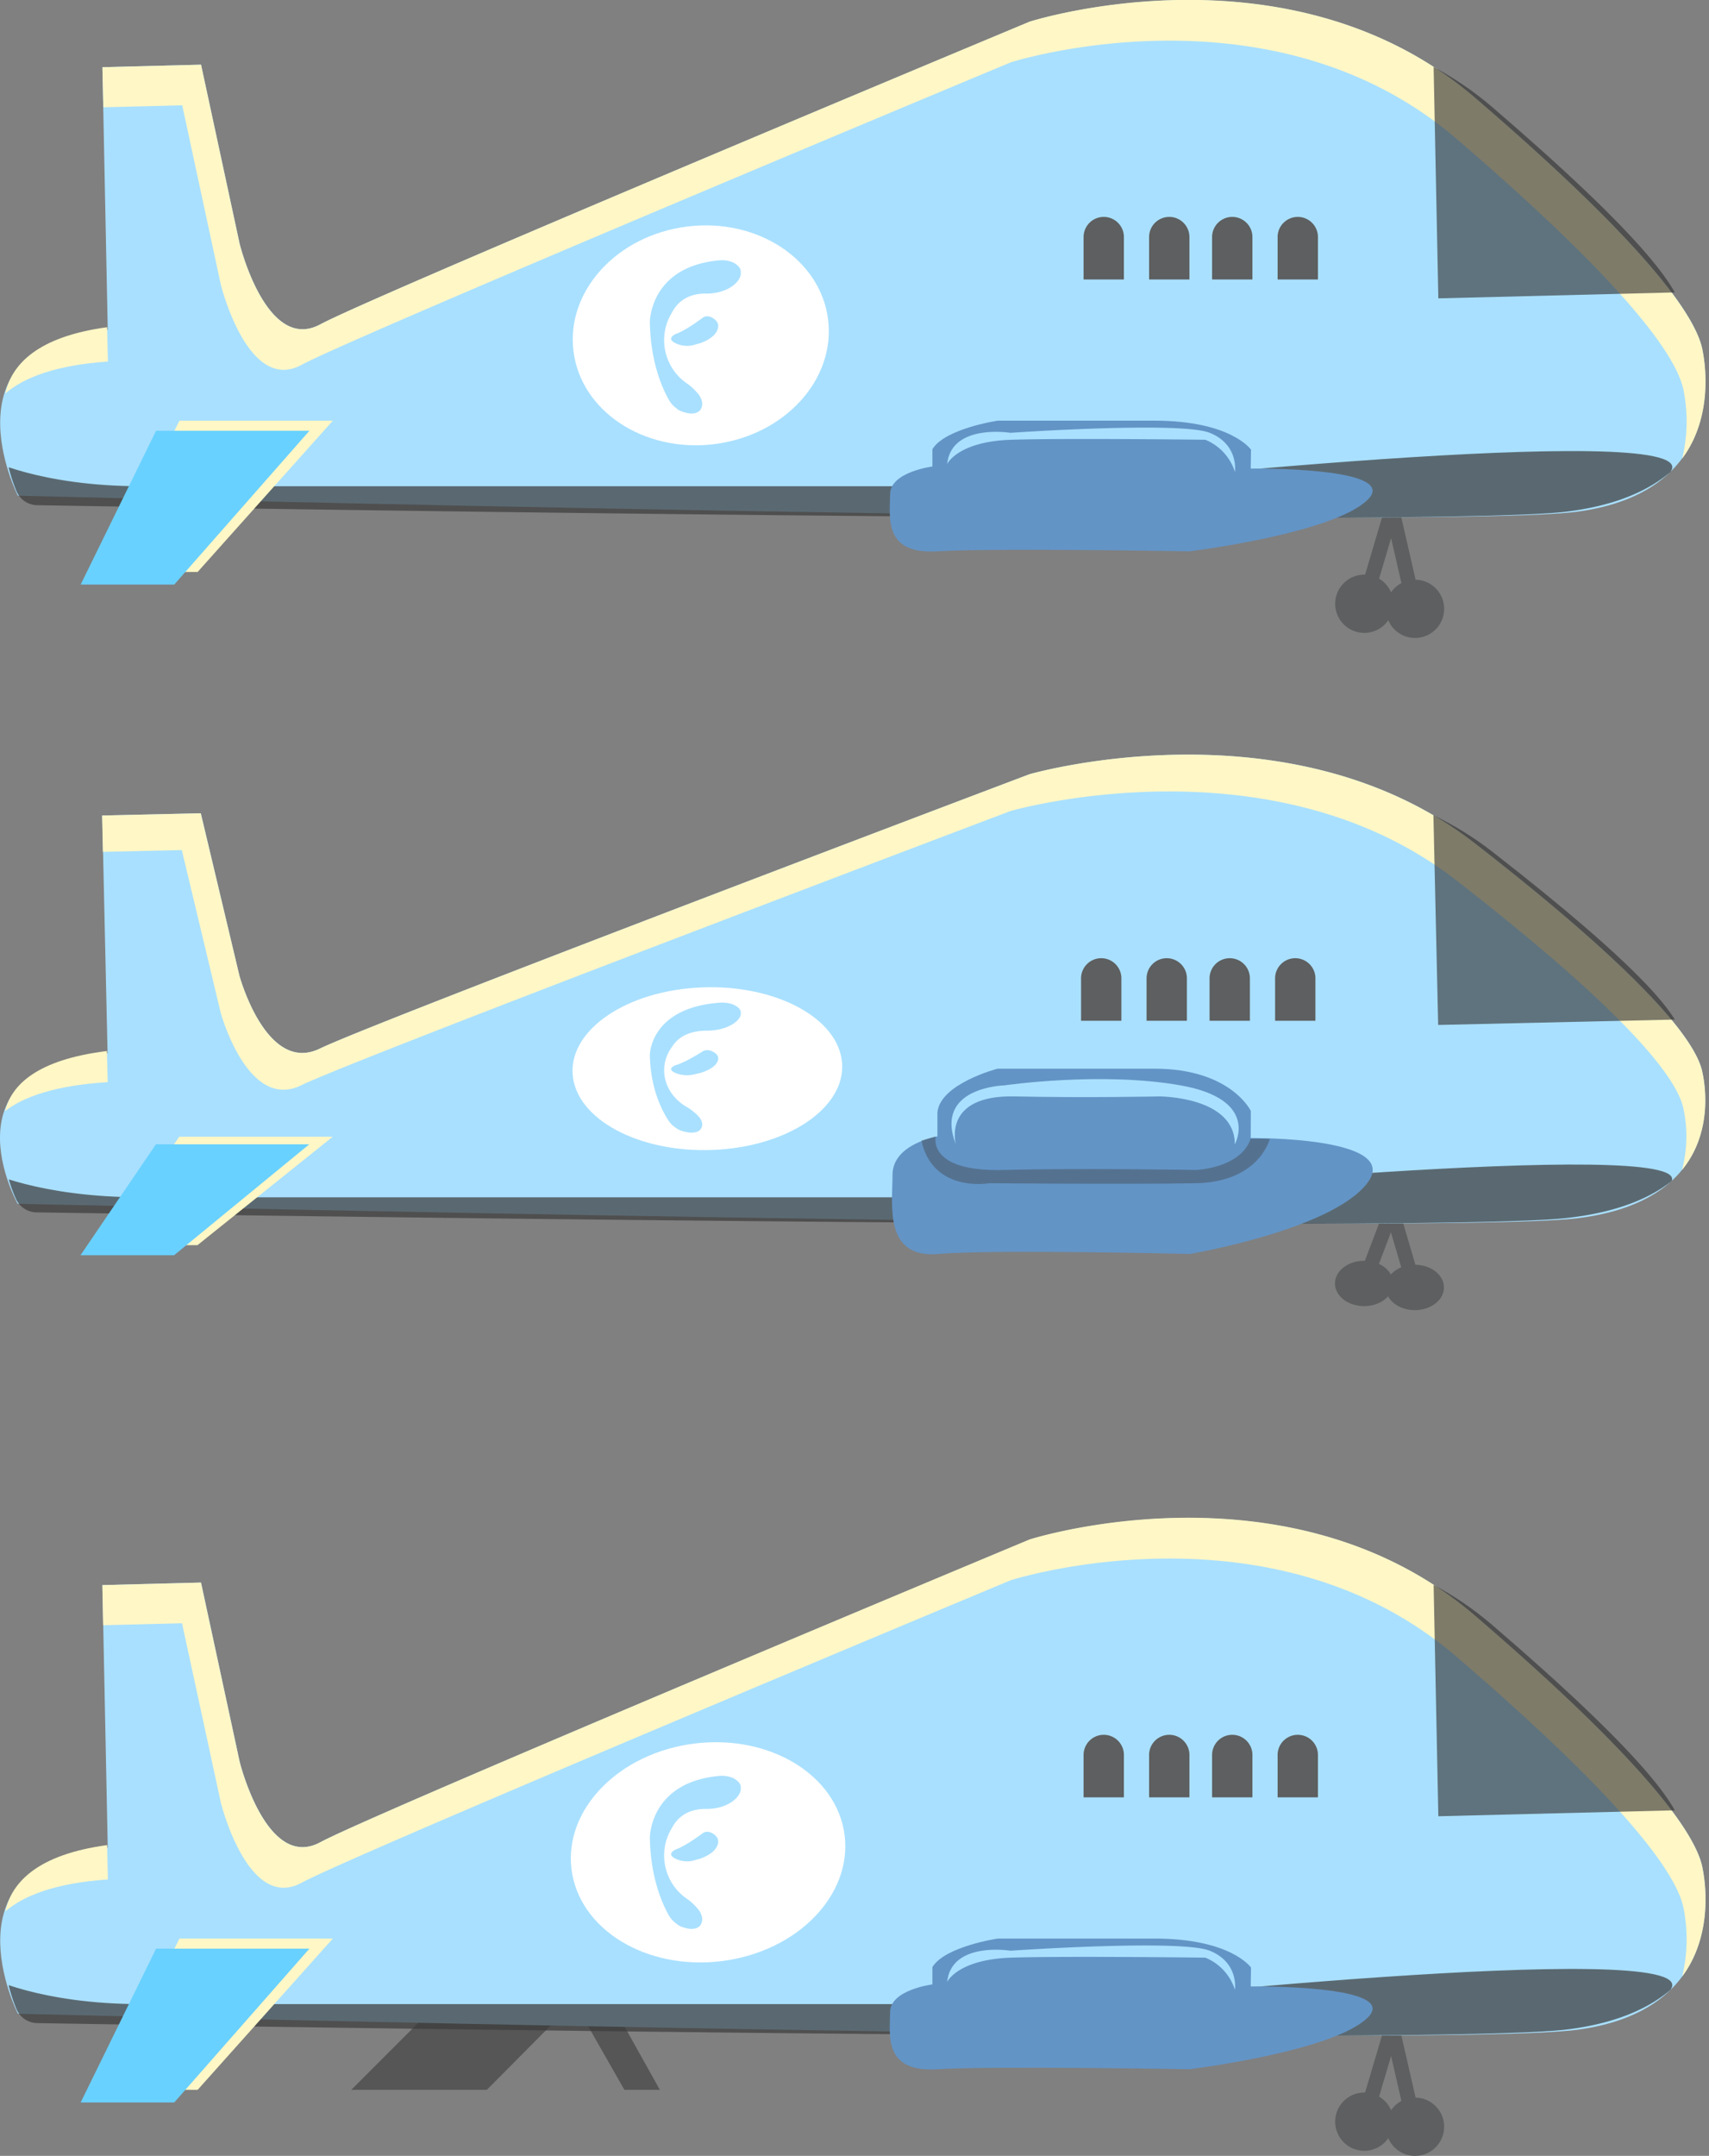 <svg id="Layer_1" data-name="Layer 1" xmlns="http://www.w3.org/2000/svg" xmlns:xlink="http://www.w3.org/1999/xlink" viewBox="0 0 678.2 855.02"><rect x="0" y="0" width="678.2" height="855.02" fill="#808080" stroke="none"/><defs><style>.cls-1{fill:none;}.cls-2{fill:#5d5f60;}.cls-3{fill:#a9e0ff;}.cls-4{fill:#fff7c6;}.cls-5{opacity:0.63;}.cls-6{clip-path:url(#clip-path);}.cls-7{fill:#333;}.cls-8{fill:#fff;}.cls-9{opacity:0.73;}.cls-10{clip-path:url(#clip-path-2);}.cls-11,.cls-19{fill:#3d3d3d;}.cls-12{fill:#69d1ff;}.cls-13{fill:#6394c6;}.cls-14{fill:#565656;}.cls-15{clip-path:url(#clip-path-3);}.cls-16{clip-path:url(#clip-path-4);}.cls-17{clip-path:url(#clip-path-5);}.cls-18{clip-path:url(#clip-path-6);}.cls-19{opacity:0.39;}</style><clipPath id="clip-path" transform="translate(-59.99 -3.16)"><polygon class="cls-1" points="751.24 118.47 630.78 121.49 628.05 -12.03 748.52 -15.05 751.24 118.47"/></clipPath><clipPath id="clip-path-2" transform="translate(-59.99 -3.16)"><path class="cls-1" d="M54.69,185S75.57,196,116,196H486.63s247.25-26.61,236.67-6.32S548,284.07,541.44,284.07s-522-38.14-522-38.14Z"/></clipPath><clipPath id="clip-path-3" transform="translate(-59.99 -3.16)"><polygon class="cls-1" points="751.24 720.47 630.78 723.49 628.05 589.97 748.52 586.95 751.24 720.47"/></clipPath><clipPath id="clip-path-4" transform="translate(-59.99 -3.16)"><path class="cls-1" d="M54.69,787S75.57,798,116,798H486.63s247.25-26.61,236.67-6.32S548,886.07,541.44,886.07s-522-38.14-522-38.14Z"/></clipPath><clipPath id="clip-path-5" transform="translate(-59.99 -3.16)"><rect class="cls-1" x="629.33" y="287.31" width="120.49" height="120.99" transform="translate(-7.72 15.74) rotate(-1.3)"/></clipPath><clipPath id="clip-path-6" transform="translate(-59.99 -3.16)"><path class="cls-1" d="M54.62,467.58S75.5,478,116,478H486.56s247.25-24.53,236.67-6.14-175.33,85.3-181.86,85.3-522-34.45-522-34.45Z"/></clipPath></defs><title>planesite artboards</title><path class="cls-2" d="M621.76,233.09l-10.53-45.9-5.64,1.29,10.54,45.94a11.55,11.55,0,1,0,5.63-1.34Z" transform="translate(-59.99 -3.16)"/><path class="cls-2" d="M607.27,232.67l13.37-45.15-5.55-1.64-13.38,45.19a11.55,11.55,0,1,0,5.56,1.6Z" transform="translate(-59.99 -3.16)"/><path class="cls-3" d="M102.75,133.91,100.63,29.8l39.14-1,15.35,71.09s10.68,43.42,32,31.89,281.48-120,281.48-120S571.68-21.22,645.42,42s88,88.95,90.15,99.75,7.55,56.5-49.34,64.31-619.16-6.32-619.16-6.32S36.58,139.6,102.75,133.91Z" transform="translate(-59.99 -3.16)"/><path class="cls-4" d="M102.5,132.93c-27.7,3.76-37.89,14.79-40.41,26.29,7.45-6.38,20.09-11.24,40.72-12.67Z" transform="translate(-59.99 -3.16)"/><path class="cls-4" d="M147.61,116s10.68,43.42,32,31.89,281.48-120,281.48-120,103.11-33,176.85,30.29,88,88.95,90.15,99.75a63.75,63.75,0,0,1-.52,27.09c12-16.21,9.38-36.47,8-43.2C733.4,131,719.16,105.31,645.42,42S468.57,11.75,468.57,11.75,208.4,120.28,187.09,131.8s-32-31.89-32-31.89L139.77,28.82l-39.14,1L101,45.71l31.31-.78Z" transform="translate(-59.99 -3.16)"/><g class="cls-5"><g class="cls-6"><path class="cls-7" d="M204.93,119.88l-1.76-86.13,32.25-.81L248.1,91.72s8.82,35.9,26.42,26.38S507,18.95,507,18.95s84.23-25.6,145.14,26.66,73.61,71.85,75.41,80.77,6.24,46.67-40.76,53.12-511.41-5.22-511.41-5.22S150.2,124.57,204.93,119.88Z" transform="translate(-59.99 -3.16)"/></g></g><ellipse class="cls-8" cx="338.08" cy="136.18" rx="50.91" ry="43.48" transform="translate(-74.14 39.34) rotate(-7.05)"/><g class="cls-9"><g class="cls-10"><path class="cls-11" d="M104.62,137.37,102.9,63.5a9.09,9.09,0,0,1,8.89-9.3l22.75-.5a9.09,9.09,0,0,1,9,6.92l13.6,55.25s10.68,38.07,32,28C210,133.95,459.44,42.67,470.27,38.7c.26-.09.51-.17.77-.24,7.09-1.89,105.4-26.77,176.44,26.67,73.74,55.47,88,78,90.15,87.46s.65,46.68-56.24,53.52c-53.52,6.44-548.32-1.61-606.65-2.58a9.11,9.11,0,0,1-8.25-5.63c-5.39-13-13.67-44.65,30.48-51.34A9.06,9.06,0,0,0,104.62,137.37Z" transform="translate(-59.99 -3.16)"/></g></g><polygon class="cls-4" points="71.21 166.84 132.08 166.84 78.43 226.84 41.3 226.84 71.21 166.84"/><polygon class="cls-12" points="61.93 170.84 122.79 170.84 69.15 231.84 32.01 231.84 61.93 170.84"/><path class="cls-13" d="M556.44,181.49S548.53,170,518.16,170H455.94S435,173.09,430,181.32v6.86s-16.77,2.13-16.78,11-2.94,24,18.85,22.64,99.94,0,99.94,0,56.25-6.86,70.5-20.24S556.33,189,556.33,189Z" transform="translate(-59.99 -3.16)"/><path class="cls-3" d="M435.87,187.19s4.13-8.93,25.45-9.62,77,0,77,0a20.47,20.47,0,0,1,11.74,12.73s1.65-10.81-10-15.48-79.09,0-79.09,0S437.59,171,435.87,187.19Z" transform="translate(-59.99 -3.16)"/><path class="cls-2" d="M498,89.19a8,8,0,0,0-8,8.27V114h16V97.46A8,8,0,0,0,498,89.19Z" transform="translate(-59.99 -3.16)"/><path class="cls-2" d="M524,89.19a8,8,0,0,0-8,8.27V114h16V97.46A8,8,0,0,0,524,89.19Z" transform="translate(-59.99 -3.16)"/><path class="cls-2" d="M549,89.19a8,8,0,0,0-8,8.27V114h16V97.46A8,8,0,0,0,549,89.19Z" transform="translate(-59.99 -3.16)"/><path class="cls-2" d="M575,89.19a8,8,0,0,0-8,8.27V114h16V97.46A8,8,0,0,0,575,89.19Z" transform="translate(-59.99 -3.16)"/><path class="cls-3" d="M345,132.18c-.19-2.28-3.13-3.37-3.13-3.37h-.08a3.26,3.26,0,0,0-2.71.21h0c-6.27,4.64-9.36,6-10.45,6.41a5.21,5.21,0,0,0-1.35.69c-2,1.43-.58,2.58,1.2,3.35a10.45,10.45,0,0,0,6.4.62,20.79,20.79,0,0,0,2.13-.62,6.38,6.38,0,0,0,1.2-.32h0l0,0c7.57-2.89,6.77-7,6.76-7Z" transform="translate(-59.99 -3.16)"/><path class="cls-3" d="M353.84,110a4.82,4.82,0,0,0-1.57-1.89,7,7,0,0,0-2.64-1.32,11.53,11.53,0,0,0-4.1-.39c-27.65,2.44-27.65,24.41-27.65,24.41.24,15.78,4.84,26.18,7.59,31A10.35,10.35,0,0,0,328.3,165a7.33,7.33,0,0,0,3.15,1.64c4.84,1.57,6.42-.86,6.42-.86,2.24-3.14-1-6.62-1-6.62a22.34,22.34,0,0,0-2.52-2.56,16.64,16.64,0,0,0-1.78-1.38,20.83,20.83,0,0,1-6.37-27.34l.3-.53c.15-.25.3-.49.44-.76,3.39-5.93,9.18-7.11,13.46-7a15.3,15.3,0,0,0,2.86-.21,14.61,14.61,0,0,0,3.07-.67c3-.88,6.94-3.25,7.6-6.55A7.63,7.63,0,0,0,353.84,110Z" transform="translate(-59.99 -3.16)"/><polygon class="cls-14" points="227.88 793.93 247.79 828.84 261.87 828.84 244.88 798.46 227.88 793.93"/><polygon class="cls-14" points="227.88 793.93 193.19 828.84 139.39 828.84 182.79 785.43 227.88 793.93"/><path class="cls-2" d="M621.76,835.09l-10.53-45.9-5.64,1.29,10.54,45.94a11.55,11.55,0,1,0,5.63-1.34Z" transform="translate(-59.99 -3.16)"/><path class="cls-2" d="M607.27,834.67l13.37-45.15-5.55-1.64-13.38,45.19a11.55,11.55,0,1,0,5.56,1.6Z" transform="translate(-59.99 -3.16)"/><path class="cls-3" d="M102.75,735.91,100.63,631.8l39.14-1,15.35,71.09s10.68,43.42,32,31.89,281.48-120,281.48-120,103.11-33,176.85,30.29,88,88.95,90.15,99.75,7.55,56.5-49.34,64.31-619.16-6.32-619.16-6.32S36.58,741.6,102.75,735.91Z" transform="translate(-59.99 -3.16)"/><path class="cls-4" d="M102.5,734.93c-27.7,3.76-37.89,14.79-40.41,26.29,7.45-6.38,20.09-11.24,40.72-12.67Z" transform="translate(-59.99 -3.16)"/><path class="cls-4" d="M147.61,718s10.68,43.42,32,31.89,281.48-120,281.48-120,103.11-33,176.85,30.29,88,88.95,90.15,99.75a63.75,63.75,0,0,1-.52,27.09c12-16.21,9.38-36.47,8-43.2C733.4,733,719.16,707.31,645.42,644s-176.85-30.29-176.85-30.29S208.4,722.28,187.09,733.8s-32-31.89-32-31.89l-15.35-71.09-39.14,1,.32,15.91,31.31-.78Z" transform="translate(-59.99 -3.16)"/><g class="cls-5"><g class="cls-15"><path class="cls-7" d="M204.93,721.88l-1.76-86.13,32.25-.81,12.68,58.79s8.82,35.9,26.42,26.38S507,620.95,507,620.95s84.23-25.6,145.14,26.66,73.61,71.85,75.41,80.77,6.24,46.67-40.76,53.12-511.41-5.22-511.41-5.22S150.2,726.57,204.93,721.88Z" transform="translate(-59.99 -3.16)"/></g></g><ellipse class="cls-8" cx="340.94" cy="737.83" rx="54.61" ry="43.48" transform="translate(-147.93 44.23) rotate(-7.05)"/><g class="cls-9"><g class="cls-16"><path class="cls-11" d="M104.62,739.37,102.9,665.5a9.09,9.09,0,0,1,8.89-9.3l22.75-.5a9.09,9.09,0,0,1,9,6.92l13.6,55.25s10.68,38.07,32,28C210,735.95,459.44,644.67,470.27,640.7c.26-.09.51-.17.77-.24,7.09-1.89,105.4-26.77,176.44,26.67,73.74,55.47,88,78,90.15,87.46s.65,46.68-56.24,53.52c-53.52,6.44-548.32-1.61-606.65-2.58a9.11,9.11,0,0,1-8.25-5.63c-5.39-13-13.67-44.65,30.48-51.34A9.06,9.06,0,0,0,104.62,739.37Z" transform="translate(-59.99 -3.16)"/></g></g><polygon class="cls-4" points="71.21 768.84 132.08 768.84 78.43 828.84 41.3 828.84 71.21 768.84"/><polygon class="cls-12" points="61.93 772.84 122.79 772.84 69.15 833.84 32.01 833.84 61.93 772.84"/><path class="cls-13" d="M556.44,783.49S548.53,772,518.16,772H455.94S435,775.09,430,783.32v6.86s-16.77,2.13-16.78,11-2.94,24,18.85,22.64,99.94,0,99.94,0,56.25-6.86,70.5-20.24S556.33,791,556.33,791Z" transform="translate(-59.99 -3.16)"/><path class="cls-3" d="M435.87,789.19s4.13-8.93,25.45-9.62,77,0,77,0a20.47,20.47,0,0,1,11.74,12.73s1.65-10.81-10-15.48-79.09,0-79.09,0S437.59,773,435.87,789.19Z" transform="translate(-59.99 -3.16)"/><path class="cls-2" d="M498,691.19a8,8,0,0,0-8,8.27V716h16V699.46A8,8,0,0,0,498,691.19Z" transform="translate(-59.99 -3.16)"/><path class="cls-2" d="M524,691.19a8,8,0,0,0-8,8.27V716h16V699.46A8,8,0,0,0,524,691.19Z" transform="translate(-59.99 -3.16)"/><path class="cls-2" d="M549,691.19a8,8,0,0,0-8,8.27V716h16V699.46A8,8,0,0,0,549,691.19Z" transform="translate(-59.99 -3.16)"/><path class="cls-2" d="M575,691.19a8,8,0,0,0-8,8.27V716h16V699.46A8,8,0,0,0,575,691.19Z" transform="translate(-59.99 -3.16)"/><path class="cls-3" d="M345,733.22c-.19-2.28-3.13-3.37-3.13-3.37h-.08a3.26,3.26,0,0,0-2.71.21h0c-6.27,4.64-9.36,6-10.45,6.41a5.21,5.21,0,0,0-1.35.69c-2,1.43-.58,2.58,1.2,3.35a10.45,10.45,0,0,0,6.4.62,20.79,20.79,0,0,0,2.13-.62,6.38,6.38,0,0,0,1.2-.32h0l0,0c7.57-2.89,6.77-7,6.76-7Z" transform="translate(-59.99 -3.16)"/><path class="cls-3" d="M353.84,711.09a4.82,4.82,0,0,0-1.57-1.89,7,7,0,0,0-2.64-1.32,11.53,11.53,0,0,0-4.1-.39c-27.65,2.44-27.65,24.41-27.65,24.41.24,15.78,4.84,26.18,7.59,31A10.35,10.35,0,0,0,328.3,766a7.33,7.33,0,0,0,3.15,1.64c4.84,1.57,6.42-.86,6.42-.86,2.24-3.14-1-6.62-1-6.62a22.34,22.34,0,0,0-2.52-2.56,16.64,16.64,0,0,0-1.78-1.38,20.83,20.83,0,0,1-6.37-27.34l.3-.53c.15-.25.3-.49.44-.76,3.39-5.93,9.18-7.11,13.46-7a15.3,15.3,0,0,0,2.86-.21,14.61,14.61,0,0,0,3.07-.67c3-.88,6.94-3.25,7.6-6.55A7.63,7.63,0,0,0,353.84,711.09Z" transform="translate(-59.99 -3.16)"/><path class="cls-2" d="M621.68,504.76,611.16,469l-5.64,1,10.54,35.78c-4.52,1.86-7.06,5.9-5.86,10,1.43,4.84,7.62,7.87,13.84,6.76s10.1-5.94,8.68-10.78C631.5,507.63,626.86,504.84,621.68,504.76Z" transform="translate(-59.99 -3.16)"/><path class="cls-2" d="M607.2,504.43l13.37-35.17L615,468l-13.38,35.2c-5.1-.11-9.87,2.44-11.39,6.43-1.81,4.77,1.68,9.77,7.8,11.18s12.55-1.31,14.36-6.07C613.95,510.68,611.66,506.48,607.2,504.43Z" transform="translate(-59.99 -3.16)"/><path class="cls-3" d="M102.68,420.91l-2.12-94.32,39.14-.89L155,390.1s10.68,39.34,32,28.89S468.5,310.23,468.5,310.23s103.11-29.87,176.85,27.44,88,80.58,90.15,90.37,7.55,51.19-49.34,58.26S67,480.58,67,480.58,36.51,426.06,102.68,420.91Z" transform="translate(-59.99 -3.16)"/><path class="cls-4" d="M102.42,420c-27.7,3.41-37.89,13.4-40.41,23.82,7.45-5.78,20.09-10.18,40.72-11.48Z" transform="translate(-59.99 -3.16)"/><path class="cls-4" d="M147.54,404.69s10.68,39.34,32,28.89S461,324.82,461,324.82,564.11,295,637.85,352.26s88,80.58,90.15,90.37a52.46,52.46,0,0,1-.52,24.55c12-14.69,9.38-33,8-39.13-2.18-9.78-16.41-33.05-90.15-90.37S468.5,310.23,468.5,310.23,208.33,408.55,187,419s-32-28.89-32-28.89l-15.35-64.4-39.14.89.32,14.41,31.31-.71Z" transform="translate(-59.99 -3.16)"/><g class="cls-5"><g class="cls-17"><path class="cls-7" d="M204.86,408.19l-1.76-78,32.25-.73L248,382.68s8.82,32.52,26.42,23.9S507,316.75,507,316.75s84.23-23.19,145.14,24.15,73.61,65.09,75.41,73.17,6.24,42.29-40.76,48.13-511.41-4.73-511.41-4.73S150.13,412.44,204.86,408.19Z" transform="translate(-59.99 -3.16)"/></g></g><path class="cls-8" d="M394,423.31c2.64,17.72-19.09,33.74-48.51,35.78S290,448.41,287.4,430.69s19.09-33.74,48.51-35.78S391.34,405.59,394,423.31Z" transform="translate(-59.99 -3.16)"/><g class="cls-9"><g class="cls-18"><path class="cls-11" d="M104.55,424l-1.72-66.92c-.12-4.55,3.87-8.33,8.89-8.43l22.75-.45a9,9,0,0,1,9,6.27l13.6,50.06s10.68,34.49,32,25.33c20.84-9,270.28-91.65,281.12-95.24.26-.09.51-.16.77-.22,7.09-1.71,105.4-24.25,176.44,24.16,73.74,50.25,88,70.66,90.15,79.23s.65,42.29-56.24,48.49C627.81,492.15,133,484.86,74.68,484a9.14,9.14,0,0,1-8.25-5.1C61,467.14,52.75,438.42,96.9,432.36A8.47,8.47,0,0,0,104.55,424Z" transform="translate(-59.99 -3.16)"/></g></g><polygon class="cls-4" points="71.14 450.84 132.01 450.84 78.36 493.84 41.22 493.84 71.14 450.84"/><polygon class="cls-12" points="61.86 453.84 122.72 453.84 69.08 497.84 31.94 497.84 61.86 453.84"/><path class="cls-13" d="M556.37,443.77S548.46,427,518.09,427H455.87S433,432.94,432,444.36v9.51s-17.81,2.95-17.82,15.22-3.46,33.3,18.33,31.4,99.68,0,99.68,0,56.12-9.51,70.37-28.07-46.24-17.9-46.24-17.9Z" transform="translate(-59.99 -3.16)"/><path class="cls-3" d="M439.31,457" transform="translate(-59.99 -3.16)"/><path class="cls-3" d="M439.31,457s-5.57-19.63,23.31-19,57.47,0,57.47,0,30,0,29.92,19c0,0,10.07-17.76-21.47-23.37s-70.05,0-70.05,0S430.45,434.29,439.31,457Z" transform="translate(-59.99 -3.16)"/><path class="cls-19" d="M431.33,453.87s-3.61,14.1,26.82,13.3,76.34,0,76.34,0,17.83-.61,21.81-12.39l7.59.09s-4.12,17.1-29.39,17.57-82,0-82,0-22.28,4-26.87-16.93Z" transform="translate(-59.99 -3.16)"/><path class="cls-2" d="M497,383.19a8,8,0,0,0-8,8.27V408h16V391.46A8,8,0,0,0,497,383.19Z" transform="translate(-59.99 -3.16)"/><path class="cls-2" d="M523,383.19a8,8,0,0,0-8,8.27V408h16V391.46A8,8,0,0,0,523,383.19Z" transform="translate(-59.99 -3.16)"/><path class="cls-2" d="M548,383.19a8,8,0,0,0-8,8.27V408h16V391.46A8,8,0,0,0,548,383.19Z" transform="translate(-59.99 -3.16)"/><path class="cls-2" d="M574,383.19a8,8,0,0,0-8,8.27V408h16V391.46A8,8,0,0,0,574,383.19Z" transform="translate(-59.99 -3.16)"/><path class="cls-3" d="M345,422.68c-.19-1.93-3.13-2.86-3.13-2.86h-.08a3.78,3.78,0,0,0-2.71.18h0c-6.27,3.94-9.36,5.11-10.45,5.44a5.61,5.61,0,0,0-1.35.58c-2,1.21-.58,2.19,1.2,2.85a12.18,12.18,0,0,0,6.4.52c.76-.15,1.47-.33,2.13-.52a7.3,7.3,0,0,0,1.2-.27h0c7.57-2.46,6.77-5.92,6.76-5.9Z" transform="translate(-59.99 -3.16)"/><path class="cls-3" d="M353.84,403.88a4.31,4.31,0,0,0-1.57-1.6,7.51,7.51,0,0,0-2.64-1.12,13.51,13.51,0,0,0-4.1-.33c-27.65,2.07-27.65,20.72-27.65,20.72.24,13.4,4.84,22.22,7.59,26.3a9.47,9.47,0,0,0,2.84,2.68,7.79,7.79,0,0,0,3.15,1.39c4.84,1.33,6.42-.73,6.42-.73,2.24-2.67-1-5.62-1-5.62a20.92,20.92,0,0,0-2.52-2.17,16.61,16.61,0,0,0-1.78-1.17c-8.77-5-11.68-15.27-6.37-23.21l.3-.45c.15-.21.3-.42.44-.64,3.39-5,9.18-6,13.46-6a18,18,0,0,0,2.86-.18,16.89,16.89,0,0,0,3.07-.57c3-.75,6.94-2.76,7.6-5.56A5.53,5.53,0,0,0,353.84,403.88Z" transform="translate(-59.99 -3.16)"/></svg>